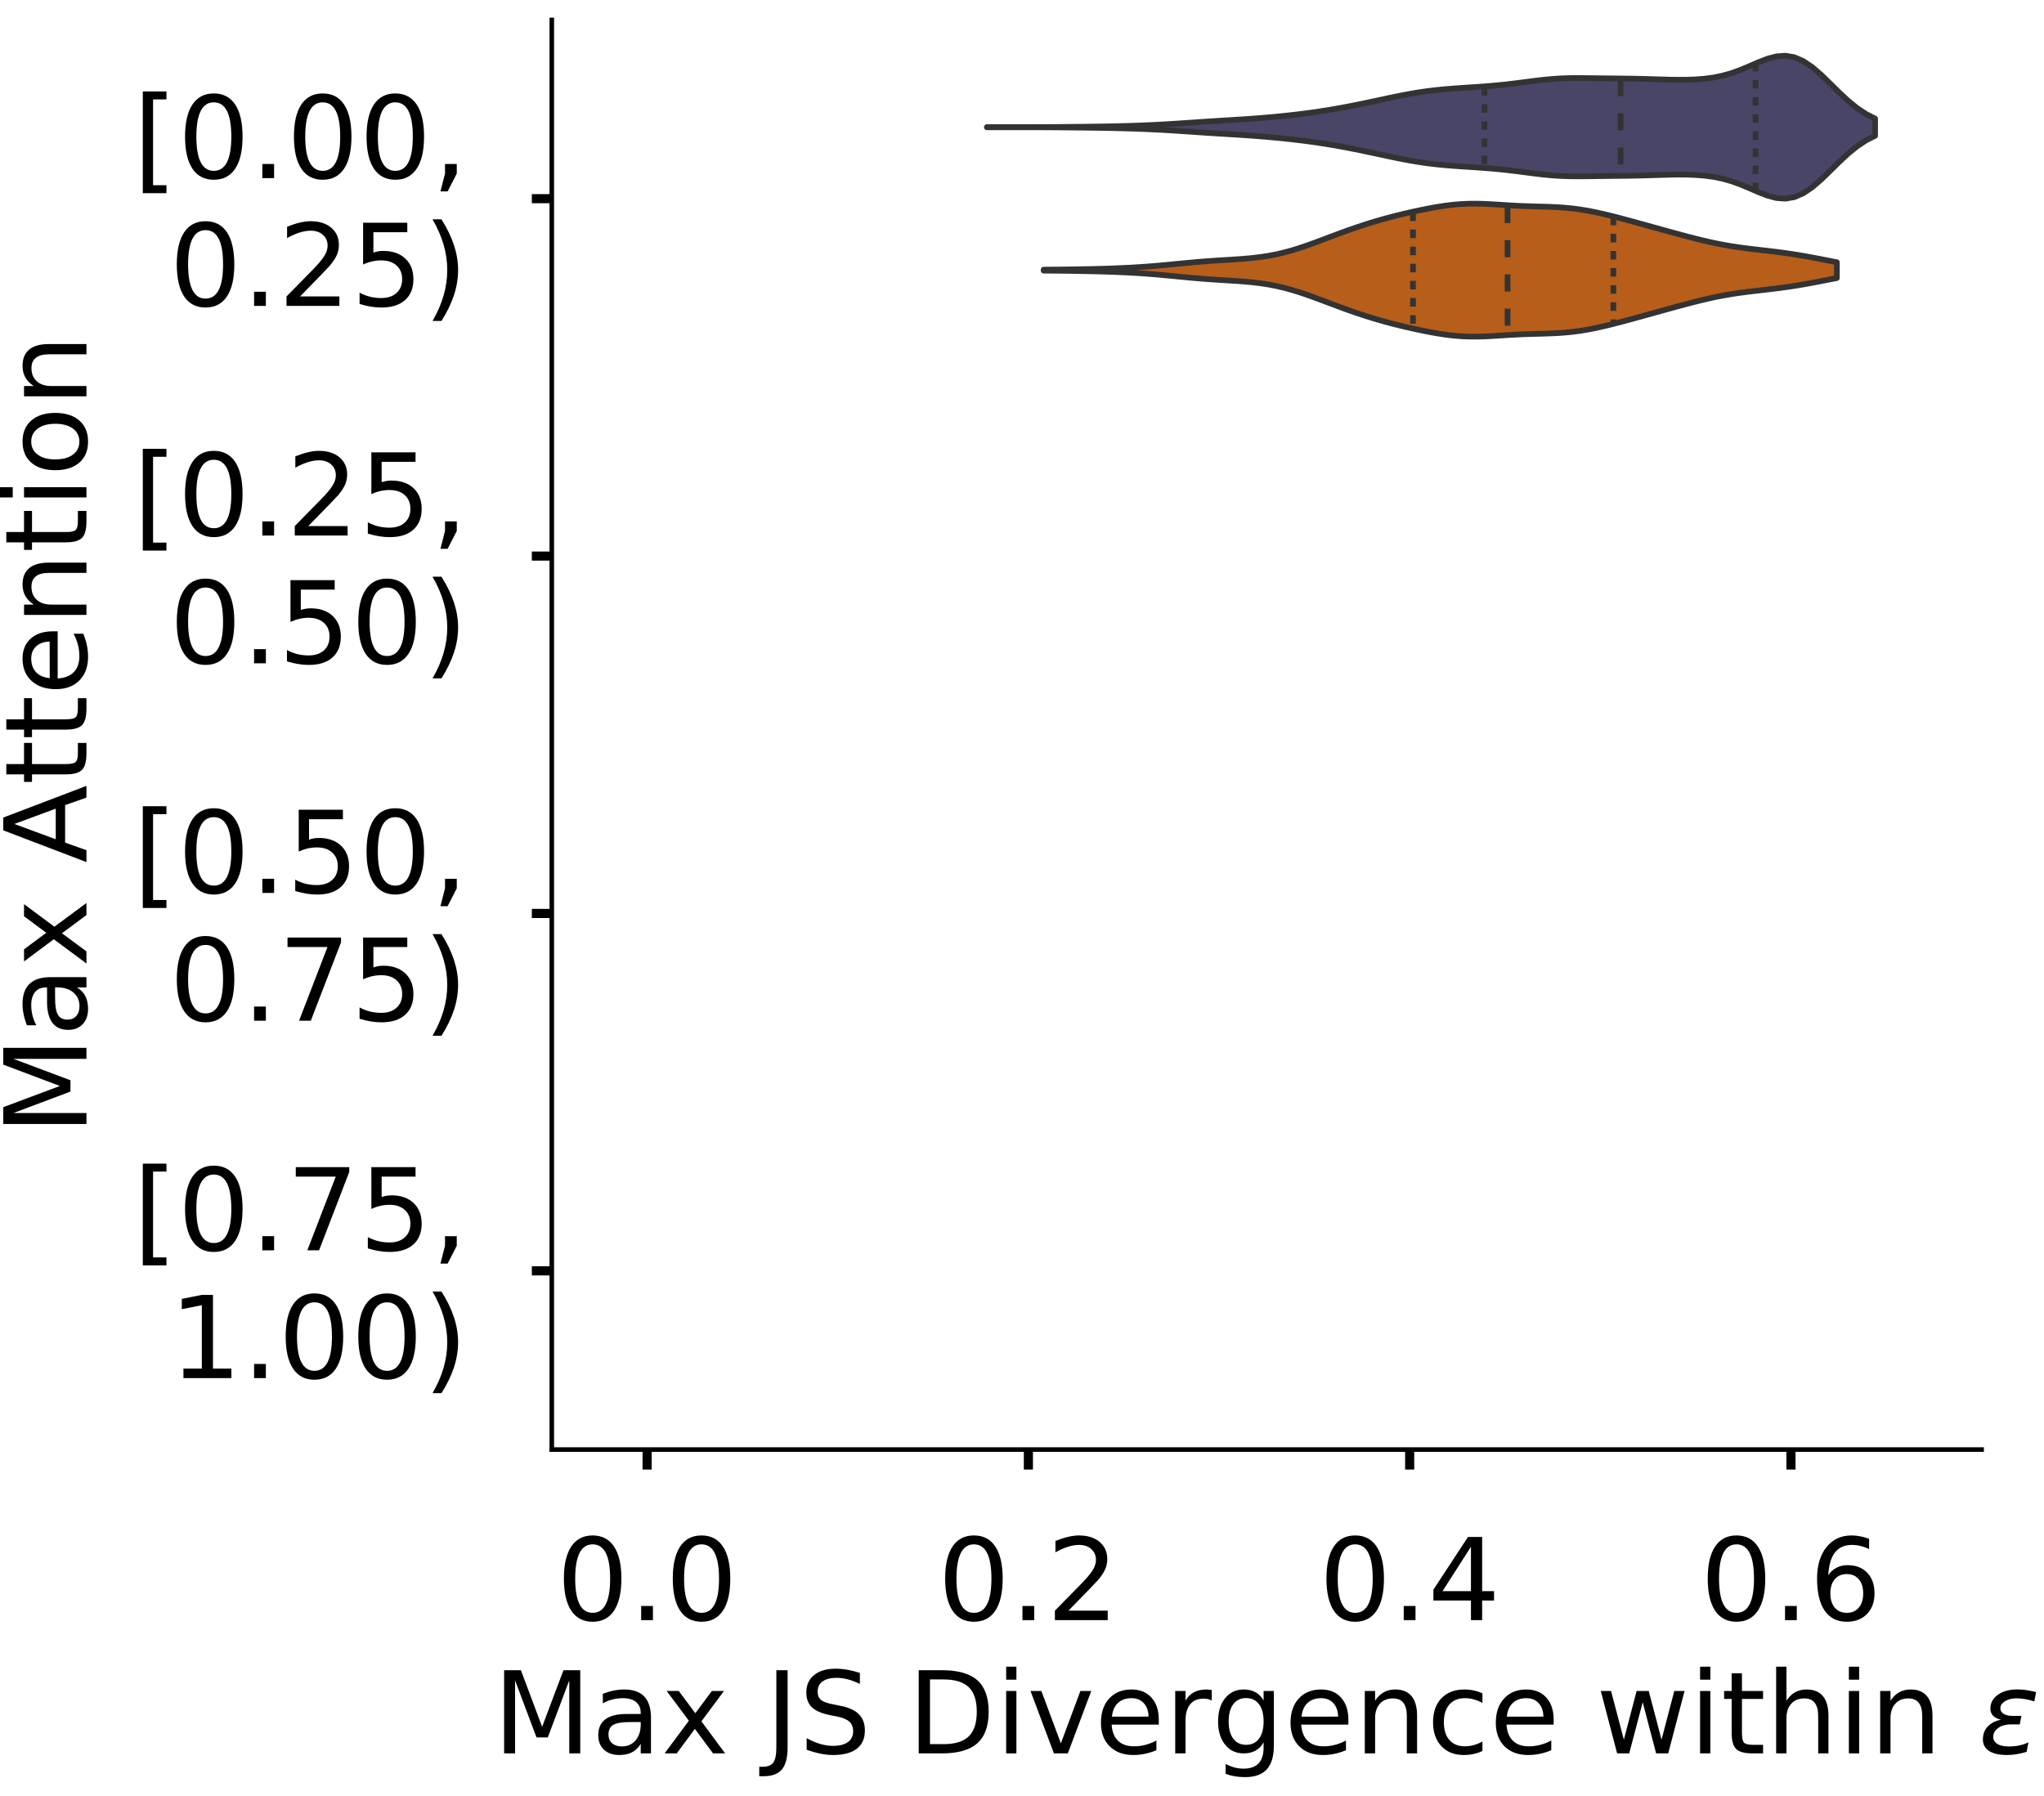<?xml version="1.0" encoding="utf-8" standalone="no"?>
<!DOCTYPE svg PUBLIC "-//W3C//DTD SVG 1.1//EN"
  "http://www.w3.org/Graphics/SVG/1.1/DTD/svg11.dtd">
<!-- Created with matplotlib (https://matplotlib.org/) -->
<svg height="314.77pt" version="1.1" viewBox="0 0 358.206 314.77" width="358.206pt" xmlns="http://www.w3.org/2000/svg" xmlns:xlink="http://www.w3.org/1999/xlink">
 <defs>
  <style type="text/css">
*{stroke-linecap:butt;stroke-linejoin:round;}
  </style>
 </defs>
 <g id="figure_1">
  <g id="patch_1">
   <path d="M 0 314.77 
L 358.206 314.77 
L 358.206 0 
L 0 0 
z
" style="fill:#ffffff;"/>
  </g>
  <g id="axes_1">
   <g id="patch_2">
    <path d="M -265.23 254.07 
L -14.66 254.07 
L -14.66 3.5 
L -265.23 3.5 
z
" style="fill:#ffffff;"/>
   </g>
   <g id="patch_3">
    <path clip-path="url(#pc99cd38351)" d="M -253.84 254.07 
L -248.146 254.07 
L -248.146 254.07 
L -253.84 254.07 
z
" style="fill:#43406b;opacity:0.6;stroke:#000000;stroke-linejoin:miter;stroke-width:0.5;"/>
   </g>
   <g id="patch_4">
    <path clip-path="url(#pc99cd38351)" d="M -248.146 254.07 
L -242.451 254.07 
L -242.451 254.07 
L -248.146 254.07 
z
" style="fill:#43406b;opacity:0.6;stroke:#000000;stroke-linejoin:miter;stroke-width:0.5;"/>
   </g>
   <g id="patch_5">
    <path clip-path="url(#pc99cd38351)" d="M -242.451 254.07 
L -236.756 254.07 
L -236.756 254.07 
L -242.451 254.07 
z
" style="fill:#43406b;opacity:0.6;stroke:#000000;stroke-linejoin:miter;stroke-width:0.5;"/>
   </g>
   <g id="patch_6">
    <path clip-path="url(#pc99cd38351)" d="M -236.756 254.07 
L -231.061 254.07 
L -231.061 254.07 
L -236.756 254.07 
z
" style="fill:#43406b;opacity:0.6;stroke:#000000;stroke-linejoin:miter;stroke-width:0.5;"/>
   </g>
   <g id="patch_7">
    <path clip-path="url(#pc99cd38351)" d="M -231.061 254.07 
L -225.367 254.07 
L -225.367 254.07 
L -231.061 254.07 
z
" style="fill:#43406b;opacity:0.6;stroke:#000000;stroke-linejoin:miter;stroke-width:0.5;"/>
   </g>
   <g id="patch_8">
    <path clip-path="url(#pc99cd38351)" d="M -225.367 254.07 
L -219.672 254.07 
L -219.672 254.07 
L -225.367 254.07 
z
" style="fill:#43406b;opacity:0.6;stroke:#000000;stroke-linejoin:miter;stroke-width:0.5;"/>
   </g>
   <g id="patch_9">
    <path clip-path="url(#pc99cd38351)" d="M -219.672 254.07 
L -213.977 254.07 
L -213.977 254.07 
L -219.672 254.07 
z
" style="fill:#43406b;opacity:0.6;stroke:#000000;stroke-linejoin:miter;stroke-width:0.5;"/>
   </g>
   <g id="patch_10">
    <path clip-path="url(#pc99cd38351)" d="M -213.977 254.07 
L -208.282 254.07 
L -208.282 254.07 
L -213.977 254.07 
z
" style="fill:#43406b;opacity:0.6;stroke:#000000;stroke-linejoin:miter;stroke-width:0.5;"/>
   </g>
   <g id="patch_11">
    <path clip-path="url(#pc99cd38351)" d="M -208.282 254.07 
L -202.588 254.07 
L -202.588 254.07 
L -208.282 254.07 
z
" style="fill:#43406b;opacity:0.6;stroke:#000000;stroke-linejoin:miter;stroke-width:0.5;"/>
   </g>
   <g id="patch_12">
    <path clip-path="url(#pc99cd38351)" d="M -202.588 254.07 
L -196.893 254.07 
L -196.893 254.07 
L -202.588 254.07 
z
" style="fill:#43406b;opacity:0.6;stroke:#000000;stroke-linejoin:miter;stroke-width:0.5;"/>
   </g>
   <g id="patch_13">
    <path clip-path="url(#pc99cd38351)" d="M -196.893 254.07 
L -191.198 254.07 
L -191.198 253.485 
L -196.893 253.485 
z
" style="fill:#43406b;opacity:0.6;stroke:#000000;stroke-linejoin:miter;stroke-width:0.5;"/>
   </g>
   <g id="patch_14">
    <path clip-path="url(#pc99cd38351)" d="M -191.198 254.07 
L -185.503 254.07 
L -185.503 254.07 
L -191.198 254.07 
z
" style="fill:#43406b;opacity:0.6;stroke:#000000;stroke-linejoin:miter;stroke-width:0.5;"/>
   </g>
   <g id="patch_15">
    <path clip-path="url(#pc99cd38351)" d="M -185.503 254.07 
L -179.808 254.07 
L -179.808 253.485 
L -185.503 253.485 
z
" style="fill:#43406b;opacity:0.6;stroke:#000000;stroke-linejoin:miter;stroke-width:0.5;"/>
   </g>
   <g id="patch_16">
    <path clip-path="url(#pc99cd38351)" d="M -179.808 254.07 
L -174.114 254.07 
L -174.114 252.9 
L -179.808 252.9 
z
" style="fill:#43406b;opacity:0.6;stroke:#000000;stroke-linejoin:miter;stroke-width:0.5;"/>
   </g>
   <g id="patch_17">
    <path clip-path="url(#pc99cd38351)" d="M -174.114 254.07 
L -168.419 254.07 
L -168.419 251.146 
L -174.114 251.146 
z
" style="fill:#43406b;opacity:0.6;stroke:#000000;stroke-linejoin:miter;stroke-width:0.5;"/>
   </g>
   <g id="patch_18">
    <path clip-path="url(#pc99cd38351)" d="M -168.419 254.07 
L -162.724 254.07 
L -162.724 248.806 
L -168.419 248.806 
z
" style="fill:#43406b;opacity:0.6;stroke:#000000;stroke-linejoin:miter;stroke-width:0.5;"/>
   </g>
   <g id="patch_19">
    <path clip-path="url(#pc99cd38351)" d="M -162.724 254.07 
L -157.029 254.07 
L -157.029 241.202 
L -162.724 241.202 
z
" style="fill:#43406b;opacity:0.6;stroke:#000000;stroke-linejoin:miter;stroke-width:0.5;"/>
   </g>
   <g id="patch_20">
    <path clip-path="url(#pc99cd38351)" d="M -157.029 254.07 
L -151.335 254.07 
L -151.335 234.768 
L -157.029 234.768 
z
" style="fill:#43406b;opacity:0.6;stroke:#000000;stroke-linejoin:miter;stroke-width:0.5;"/>
   </g>
   <g id="patch_21">
    <path clip-path="url(#pc99cd38351)" d="M -151.335 254.07 
L -145.64 254.07 
L -145.64 230.674 
L -151.335 230.674 
z
" style="fill:#43406b;opacity:0.6;stroke:#000000;stroke-linejoin:miter;stroke-width:0.5;"/>
   </g>
   <g id="patch_22">
    <path clip-path="url(#pc99cd38351)" d="M -145.64 254.07 
L -139.945 254.07 
L -139.945 223.655 
L -145.64 223.655 
z
" style="fill:#43406b;opacity:0.6;stroke:#000000;stroke-linejoin:miter;stroke-width:0.5;"/>
   </g>
   <g id="patch_23">
    <path clip-path="url(#pc99cd38351)" d="M -139.945 254.07 
L -134.25 254.07 
L -134.25 211.957 
L -139.945 211.957 
z
" style="fill:#43406b;opacity:0.6;stroke:#000000;stroke-linejoin:miter;stroke-width:0.5;"/>
   </g>
   <g id="patch_24">
    <path clip-path="url(#pc99cd38351)" d="M -134.25 254.07 
L -128.555 254.07 
L -128.555 192.656 
L -134.25 192.656 
z
" style="fill:#43406b;opacity:0.6;stroke:#000000;stroke-linejoin:miter;stroke-width:0.5;"/>
   </g>
   <g id="patch_25">
    <path clip-path="url(#pc99cd38351)" d="M -128.555 254.07 
L -122.861 254.07 
L -122.861 175.109 
L -128.555 175.109 
z
" style="fill:#43406b;opacity:0.6;stroke:#000000;stroke-linejoin:miter;stroke-width:0.5;"/>
   </g>
   <g id="patch_26">
    <path clip-path="url(#pc99cd38351)" d="M -122.861 254.07 
L -117.166 254.07 
L -117.166 158.732 
L -122.861 158.732 
z
" style="fill:#43406b;opacity:0.6;stroke:#000000;stroke-linejoin:miter;stroke-width:0.5;"/>
   </g>
   <g id="patch_27">
    <path clip-path="url(#pc99cd38351)" d="M -117.166 254.07 
L -111.471 254.07 
L -111.471 155.222 
L -117.166 155.222 
z
" style="fill:#43406b;opacity:0.6;stroke:#000000;stroke-linejoin:miter;stroke-width:0.5;"/>
   </g>
   <g id="patch_28">
    <path clip-path="url(#pc99cd38351)" d="M -111.471 254.07 
L -105.776 254.07 
L -105.776 148.204 
L -111.471 148.204 
z
" style="fill:#43406b;opacity:0.6;stroke:#000000;stroke-linejoin:miter;stroke-width:0.5;"/>
   </g>
   <g id="patch_29">
    <path clip-path="url(#pc99cd38351)" d="M -105.776 254.07 
L -100.082 254.07 
L -100.082 142.355 
L -105.776 142.355 
z
" style="fill:#43406b;opacity:0.6;stroke:#000000;stroke-linejoin:miter;stroke-width:0.5;"/>
   </g>
   <g id="patch_30">
    <path clip-path="url(#pc99cd38351)" d="M -100.082 254.07 
L -94.387 254.07 
L -94.387 118.959 
L -100.082 118.959 
z
" style="fill:#43406b;opacity:0.6;stroke:#000000;stroke-linejoin:miter;stroke-width:0.5;"/>
   </g>
   <g id="patch_31">
    <path clip-path="url(#pc99cd38351)" d="M -94.387 254.07 
L -88.692 254.07 
L -88.692 136.506 
L -94.387 136.506 
z
" style="fill:#43406b;opacity:0.6;stroke:#000000;stroke-linejoin:miter;stroke-width:0.5;"/>
   </g>
   <g id="patch_32">
    <path clip-path="url(#pc99cd38351)" d="M -88.692 254.07 
L -82.997 254.07 
L -82.997 125.393 
L -88.692 125.393 
z
" style="fill:#43406b;opacity:0.6;stroke:#000000;stroke-linejoin:miter;stroke-width:0.5;"/>
   </g>
   <g id="patch_33">
    <path clip-path="url(#pc99cd38351)" d="M -82.997 254.07 
L -77.302 254.07 
L -77.302 134.751 
L -82.997 134.751 
z
" style="fill:#43406b;opacity:0.6;stroke:#000000;stroke-linejoin:miter;stroke-width:0.5;"/>
   </g>
   <g id="patch_34">
    <path clip-path="url(#pc99cd38351)" d="M -77.302 254.07 
L -71.608 254.07 
L -71.608 135.336 
L -77.302 135.336 
z
" style="fill:#43406b;opacity:0.6;stroke:#000000;stroke-linejoin:miter;stroke-width:0.5;"/>
   </g>
   <g id="patch_35">
    <path clip-path="url(#pc99cd38351)" d="M -71.608 254.07 
L -65.913 254.07 
L -65.913 142.94 
L -71.608 142.94 
z
" style="fill:#43406b;opacity:0.6;stroke:#000000;stroke-linejoin:miter;stroke-width:0.5;"/>
   </g>
   <g id="patch_36">
    <path clip-path="url(#pc99cd38351)" d="M -65.913 254.07 
L -60.218 254.07 
L -60.218 76.261 
L -65.913 76.261 
z
" style="fill:#43406b;opacity:0.6;stroke:#000000;stroke-linejoin:miter;stroke-width:0.5;"/>
   </g>
   <g id="patch_37">
    <path clip-path="url(#pc99cd38351)" d="M -60.218 254.07 
L -54.523 254.07 
L -54.523 15.432 
L -60.218 15.432 
z
" style="fill:#43406b;opacity:0.6;stroke:#000000;stroke-linejoin:miter;stroke-width:0.5;"/>
   </g>
   <g id="patch_38">
    <path clip-path="url(#pc99cd38351)" d="M -54.523 254.07 
L -48.829 254.07 
L -48.829 155.222 
L -54.523 155.222 
z
" style="fill:#43406b;opacity:0.6;stroke:#000000;stroke-linejoin:miter;stroke-width:0.5;"/>
   </g>
   <g id="patch_39">
    <path clip-path="url(#pc99cd38351)" d="M -48.829 254.07 
L -43.134 254.07 
L -43.134 250.561 
L -48.829 250.561 
z
" style="fill:#43406b;opacity:0.6;stroke:#000000;stroke-linejoin:miter;stroke-width:0.5;"/>
   </g>
   <g id="patch_40">
    <path clip-path="url(#pc99cd38351)" d="M -43.134 254.07 
L -37.439 254.07 
L -37.439 254.07 
L -43.134 254.07 
z
" style="fill:#43406b;opacity:0.6;stroke:#000000;stroke-linejoin:miter;stroke-width:0.5;"/>
   </g>
   <g id="patch_41">
    <path clip-path="url(#pc99cd38351)" d="M -37.439 254.07 
L -31.744 254.07 
L -31.744 254.07 
L -37.439 254.07 
z
" style="fill:#43406b;opacity:0.6;stroke:#000000;stroke-linejoin:miter;stroke-width:0.5;"/>
   </g>
   <g id="patch_42">
    <path clip-path="url(#pc99cd38351)" d="M -31.744 254.07 
L -26.05 254.07 
L -26.05 254.07 
L -31.744 254.07 
z
" style="fill:#43406b;opacity:0.6;stroke:#000000;stroke-linejoin:miter;stroke-width:0.5;"/>
   </g>
   <g id="patch_43">
    <path clip-path="url(#pc99cd38351)" d="M -253.84 254.07 
L -248.146 254.07 
L -248.146 254.07 
L -253.84 254.07 
z
" style="fill:#d15a00;opacity:0.6;stroke:#000000;stroke-linejoin:miter;stroke-width:0.5;"/>
   </g>
   <g id="patch_44">
    <path clip-path="url(#pc99cd38351)" d="M -248.146 254.07 
L -242.451 254.07 
L -242.451 254.07 
L -248.146 254.07 
z
" style="fill:#d15a00;opacity:0.6;stroke:#000000;stroke-linejoin:miter;stroke-width:0.5;"/>
   </g>
   <g id="patch_45">
    <path clip-path="url(#pc99cd38351)" d="M -242.451 254.07 
L -236.756 254.07 
L -236.756 254.07 
L -242.451 254.07 
z
" style="fill:#d15a00;opacity:0.6;stroke:#000000;stroke-linejoin:miter;stroke-width:0.5;"/>
   </g>
   <g id="patch_46">
    <path clip-path="url(#pc99cd38351)" d="M -236.756 254.07 
L -231.061 254.07 
L -231.061 254.07 
L -236.756 254.07 
z
" style="fill:#d15a00;opacity:0.6;stroke:#000000;stroke-linejoin:miter;stroke-width:0.5;"/>
   </g>
   <g id="patch_47">
    <path clip-path="url(#pc99cd38351)" d="M -231.061 254.07 
L -225.367 254.07 
L -225.367 254.07 
L -231.061 254.07 
z
" style="fill:#d15a00;opacity:0.6;stroke:#000000;stroke-linejoin:miter;stroke-width:0.5;"/>
   </g>
   <g id="patch_48">
    <path clip-path="url(#pc99cd38351)" d="M -225.367 254.07 
L -219.672 254.07 
L -219.672 254.07 
L -225.367 254.07 
z
" style="fill:#d15a00;opacity:0.6;stroke:#000000;stroke-linejoin:miter;stroke-width:0.5;"/>
   </g>
   <g id="patch_49">
    <path clip-path="url(#pc99cd38351)" d="M -219.672 254.07 
L -213.977 254.07 
L -213.977 254.07 
L -219.672 254.07 
z
" style="fill:#d15a00;opacity:0.6;stroke:#000000;stroke-linejoin:miter;stroke-width:0.5;"/>
   </g>
   <g id="patch_50">
    <path clip-path="url(#pc99cd38351)" d="M -213.977 254.07 
L -208.282 254.07 
L -208.282 254.07 
L -213.977 254.07 
z
" style="fill:#d15a00;opacity:0.6;stroke:#000000;stroke-linejoin:miter;stroke-width:0.5;"/>
   </g>
   <g id="patch_51">
    <path clip-path="url(#pc99cd38351)" d="M -208.282 254.07 
L -202.588 254.07 
L -202.588 254.07 
L -208.282 254.07 
z
" style="fill:#d15a00;opacity:0.6;stroke:#000000;stroke-linejoin:miter;stroke-width:0.5;"/>
   </g>
   <g id="patch_52">
    <path clip-path="url(#pc99cd38351)" d="M -202.588 254.07 
L -196.893 254.07 
L -196.893 254.07 
L -202.588 254.07 
z
" style="fill:#d15a00;opacity:0.6;stroke:#000000;stroke-linejoin:miter;stroke-width:0.5;"/>
   </g>
   <g id="patch_53">
    <path clip-path="url(#pc99cd38351)" d="M -196.893 254.07 
L -191.198 254.07 
L -191.198 254.07 
L -196.893 254.07 
z
" style="fill:#d15a00;opacity:0.6;stroke:#000000;stroke-linejoin:miter;stroke-width:0.5;"/>
   </g>
   <g id="patch_54">
    <path clip-path="url(#pc99cd38351)" d="M -191.198 254.07 
L -185.503 254.07 
L -185.503 251.663 
L -191.198 251.663 
z
" style="fill:#d15a00;opacity:0.6;stroke:#000000;stroke-linejoin:miter;stroke-width:0.5;"/>
   </g>
   <g id="patch_55">
    <path clip-path="url(#pc99cd38351)" d="M -185.503 254.07 
L -179.808 254.07 
L -179.808 254.07 
L -185.503 254.07 
z
" style="fill:#d15a00;opacity:0.6;stroke:#000000;stroke-linejoin:miter;stroke-width:0.5;"/>
   </g>
   <g id="patch_56">
    <path clip-path="url(#pc99cd38351)" d="M -179.808 254.07 
L -174.114 254.07 
L -174.114 251.663 
L -179.808 251.663 
z
" style="fill:#d15a00;opacity:0.6;stroke:#000000;stroke-linejoin:miter;stroke-width:0.5;"/>
   </g>
   <g id="patch_57">
    <path clip-path="url(#pc99cd38351)" d="M -174.114 254.07 
L -168.419 254.07 
L -168.419 249.256 
L -174.114 249.256 
z
" style="fill:#d15a00;opacity:0.6;stroke:#000000;stroke-linejoin:miter;stroke-width:0.5;"/>
   </g>
   <g id="patch_58">
    <path clip-path="url(#pc99cd38351)" d="M -168.419 254.07 
L -162.724 254.07 
L -162.724 246.849 
L -168.419 246.849 
z
" style="fill:#d15a00;opacity:0.6;stroke:#000000;stroke-linejoin:miter;stroke-width:0.5;"/>
   </g>
   <g id="patch_59">
    <path clip-path="url(#pc99cd38351)" d="M -162.724 254.07 
L -157.029 254.07 
L -157.029 225.185 
L -162.724 225.185 
z
" style="fill:#d15a00;opacity:0.6;stroke:#000000;stroke-linejoin:miter;stroke-width:0.5;"/>
   </g>
   <g id="patch_60">
    <path clip-path="url(#pc99cd38351)" d="M -157.029 254.07 
L -151.335 254.07 
L -151.335 225.185 
L -157.029 225.185 
z
" style="fill:#d15a00;opacity:0.6;stroke:#000000;stroke-linejoin:miter;stroke-width:0.5;"/>
   </g>
   <g id="patch_61">
    <path clip-path="url(#pc99cd38351)" d="M -151.335 254.07 
L -145.64 254.07 
L -145.64 234.813 
L -151.335 234.813 
z
" style="fill:#d15a00;opacity:0.6;stroke:#000000;stroke-linejoin:miter;stroke-width:0.5;"/>
   </g>
   <g id="patch_62">
    <path clip-path="url(#pc99cd38351)" d="M -145.64 254.07 
L -139.945 254.07 
L -139.945 210.743 
L -145.64 210.743 
z
" style="fill:#d15a00;opacity:0.6;stroke:#000000;stroke-linejoin:miter;stroke-width:0.5;"/>
   </g>
   <g id="patch_63">
    <path clip-path="url(#pc99cd38351)" d="M -139.945 254.07 
L -134.25 254.07 
L -134.25 148.159 
L -139.945 148.159 
z
" style="fill:#d15a00;opacity:0.6;stroke:#000000;stroke-linejoin:miter;stroke-width:0.5;"/>
   </g>
   <g id="patch_64">
    <path clip-path="url(#pc99cd38351)" d="M -134.25 254.07 
L -128.555 254.07 
L -128.555 155.38 
L -134.25 155.38 
z
" style="fill:#d15a00;opacity:0.6;stroke:#000000;stroke-linejoin:miter;stroke-width:0.5;"/>
   </g>
   <g id="patch_65">
    <path clip-path="url(#pc99cd38351)" d="M -128.555 254.07 
L -122.861 254.07 
L -122.861 104.831 
L -128.555 104.831 
z
" style="fill:#d15a00;opacity:0.6;stroke:#000000;stroke-linejoin:miter;stroke-width:0.5;"/>
   </g>
   <g id="patch_66">
    <path clip-path="url(#pc99cd38351)" d="M -122.861 254.07 
L -117.166 254.07 
L -117.166 109.645 
L -122.861 109.645 
z
" style="fill:#d15a00;opacity:0.6;stroke:#000000;stroke-linejoin:miter;stroke-width:0.5;"/>
   </g>
   <g id="patch_67">
    <path clip-path="url(#pc99cd38351)" d="M -117.166 254.07 
L -111.471 254.07 
L -111.471 63.911 
L -117.166 63.911 
z
" style="fill:#d15a00;opacity:0.6;stroke:#000000;stroke-linejoin:miter;stroke-width:0.5;"/>
   </g>
   <g id="patch_68">
    <path clip-path="url(#pc99cd38351)" d="M -111.471 254.07 
L -105.776 254.07 
L -105.776 78.353 
L -111.471 78.353 
z
" style="fill:#d15a00;opacity:0.6;stroke:#000000;stroke-linejoin:miter;stroke-width:0.5;"/>
   </g>
   <g id="patch_69">
    <path clip-path="url(#pc99cd38351)" d="M -105.776 254.07 
L -100.082 254.07 
L -100.082 119.274 
L -105.776 119.274 
z
" style="fill:#d15a00;opacity:0.6;stroke:#000000;stroke-linejoin:miter;stroke-width:0.5;"/>
   </g>
   <g id="patch_70">
    <path clip-path="url(#pc99cd38351)" d="M -100.082 254.07 
L -94.387 254.07 
L -94.387 68.725 
L -100.082 68.725 
z
" style="fill:#d15a00;opacity:0.6;stroke:#000000;stroke-linejoin:miter;stroke-width:0.5;"/>
   </g>
   <g id="patch_71">
    <path clip-path="url(#pc99cd38351)" d="M -94.387 254.07 
L -88.692 254.07 
L -88.692 114.46 
L -94.387 114.46 
z
" style="fill:#d15a00;opacity:0.6;stroke:#000000;stroke-linejoin:miter;stroke-width:0.5;"/>
   </g>
   <g id="patch_72">
    <path clip-path="url(#pc99cd38351)" d="M -88.692 254.07 
L -82.997 254.07 
L -82.997 112.052 
L -88.692 112.052 
z
" style="fill:#d15a00;opacity:0.6;stroke:#000000;stroke-linejoin:miter;stroke-width:0.5;"/>
   </g>
   <g id="patch_73">
    <path clip-path="url(#pc99cd38351)" d="M -82.997 254.07 
L -77.302 254.07 
L -77.302 165.008 
L -82.997 165.008 
z
" style="fill:#d15a00;opacity:0.6;stroke:#000000;stroke-linejoin:miter;stroke-width:0.5;"/>
   </g>
   <g id="patch_74">
    <path clip-path="url(#pc99cd38351)" d="M -77.302 254.07 
L -71.608 254.07 
L -71.608 179.451 
L -77.302 179.451 
z
" style="fill:#d15a00;opacity:0.6;stroke:#000000;stroke-linejoin:miter;stroke-width:0.5;"/>
   </g>
   <g id="patch_75">
    <path clip-path="url(#pc99cd38351)" d="M -71.608 254.07 
L -65.913 254.07 
L -65.913 193.893 
L -71.608 193.893 
z
" style="fill:#d15a00;opacity:0.6;stroke:#000000;stroke-linejoin:miter;stroke-width:0.5;"/>
   </g>
   <g id="patch_76">
    <path clip-path="url(#pc99cd38351)" d="M -65.913 254.07 
L -60.218 254.07 
L -60.218 198.707 
L -65.913 198.707 
z
" style="fill:#d15a00;opacity:0.6;stroke:#000000;stroke-linejoin:miter;stroke-width:0.5;"/>
   </g>
   <g id="patch_77">
    <path clip-path="url(#pc99cd38351)" d="M -60.218 254.07 
L -54.523 254.07 
L -54.523 222.778 
L -60.218 222.778 
z
" style="fill:#d15a00;opacity:0.6;stroke:#000000;stroke-linejoin:miter;stroke-width:0.5;"/>
   </g>
   <g id="patch_78">
    <path clip-path="url(#pc99cd38351)" d="M -54.523 254.07 
L -48.829 254.07 
L -48.829 227.592 
L -54.523 227.592 
z
" style="fill:#d15a00;opacity:0.6;stroke:#000000;stroke-linejoin:miter;stroke-width:0.5;"/>
   </g>
   <g id="patch_79">
    <path clip-path="url(#pc99cd38351)" d="M -48.829 254.07 
L -43.134 254.07 
L -43.134 254.07 
L -48.829 254.07 
z
" style="fill:#d15a00;opacity:0.6;stroke:#000000;stroke-linejoin:miter;stroke-width:0.5;"/>
   </g>
   <g id="patch_80">
    <path clip-path="url(#pc99cd38351)" d="M -43.134 254.07 
L -37.439 254.07 
L -37.439 254.07 
L -43.134 254.07 
z
" style="fill:#d15a00;opacity:0.6;stroke:#000000;stroke-linejoin:miter;stroke-width:0.5;"/>
   </g>
   <g id="patch_81">
    <path clip-path="url(#pc99cd38351)" d="M -37.439 254.07 
L -31.744 254.07 
L -31.744 254.07 
L -37.439 254.07 
z
" style="fill:#d15a00;opacity:0.6;stroke:#000000;stroke-linejoin:miter;stroke-width:0.5;"/>
   </g>
   <g id="patch_82">
    <path clip-path="url(#pc99cd38351)" d="M -31.744 254.07 
L -26.05 254.07 
L -26.05 254.07 
L -31.744 254.07 
z
" style="fill:#d15a00;opacity:0.6;stroke:#000000;stroke-linejoin:miter;stroke-width:0.5;"/>
   </g>
   <g id="matplotlib.axis_1">
    <g id="xtick_1">
     <g id="line2d_1">
      <defs>
       <path d="M 0 0 
L 0 3.5 
" id="m682a9e1d02" style="stroke:#000000;stroke-width:1.6;"/>
      </defs>
      <g/>
     </g>
     <g id="text_1">
      <!-- 0.0 -->
      <defs>
       <path d="M 31.781 66.406 
Q 24.172 66.406 20.328 58.906 
Q 16.5 51.422 16.5 36.375 
Q 16.5 21.391 20.328 13.891 
Q 24.172 6.391 31.781 6.391 
Q 39.453 6.391 43.281 13.891 
Q 47.125 21.391 47.125 36.375 
Q 47.125 51.422 43.281 58.906 
Q 39.453 66.406 31.781 66.406 
z
M 31.781 74.219 
Q 44.047 74.219 50.516 64.516 
Q 56.984 54.828 56.984 36.375 
Q 56.984 17.969 50.516 8.266 
Q 44.047 -1.422 31.781 -1.422 
Q 19.531 -1.422 13.062 8.266 
Q 6.594 17.969 6.594 36.375 
Q 6.594 54.828 13.062 64.516 
Q 19.531 74.219 31.781 74.219 
z
" id="DejaVuSans-48"/>
       <path d="M 10.688 12.406 
L 21 12.406 
L 21 0 
L 10.688 0 
z
" id="DejaVuSans-46"/>
      </defs>
      <g transform="translate(-269.744 283.967)scale(0.2 -0.2)">
       <use xlink:href="#DejaVuSans-48"/>
       <use x="63.623" xlink:href="#DejaVuSans-46"/>
       <use x="95.41" xlink:href="#DejaVuSans-48"/>
      </g>
     </g>
    </g>
    <g id="xtick_2">
     <g id="line2d_2">
      <g/>
     </g>
     <g id="text_2">
      <!-- 0.2 -->
      <defs>
       <path d="M 19.188 8.297 
L 53.609 8.297 
L 53.609 0 
L 7.328 0 
L 7.328 8.297 
Q 12.938 14.109 22.625 23.891 
Q 32.328 33.688 34.812 36.531 
Q 39.547 41.844 41.422 45.531 
Q 43.312 49.219 43.312 52.781 
Q 43.312 58.594 39.234 62.25 
Q 35.156 65.922 28.609 65.922 
Q 23.969 65.922 18.812 64.312 
Q 13.672 62.703 7.812 59.422 
L 7.812 69.391 
Q 13.766 71.781 18.938 73 
Q 24.125 74.219 28.422 74.219 
Q 39.75 74.219 46.484 68.547 
Q 53.219 62.891 53.219 53.422 
Q 53.219 48.922 51.531 44.891 
Q 49.859 40.875 45.406 35.406 
Q 44.188 33.984 37.641 27.219 
Q 31.109 20.453 19.188 8.297 
z
" id="DejaVuSans-50"/>
      </defs>
      <g transform="translate(-204.66 283.967)scale(0.2 -0.2)">
       <use xlink:href="#DejaVuSans-48"/>
       <use x="63.623" xlink:href="#DejaVuSans-46"/>
       <use x="95.41" xlink:href="#DejaVuSans-50"/>
      </g>
     </g>
    </g>
    <g id="xtick_3">
     <g id="line2d_3">
      <g/>
     </g>
     <g id="text_3">
      <!-- 0.4 -->
      <defs>
       <path d="M 37.797 64.312 
L 12.891 25.391 
L 37.797 25.391 
z
M 35.203 72.906 
L 47.609 72.906 
L 47.609 25.391 
L 58.016 25.391 
L 58.016 17.188 
L 47.609 17.188 
L 47.609 0 
L 37.797 0 
L 37.797 17.188 
L 4.891 17.188 
L 4.891 26.703 
z
" id="DejaVuSans-52"/>
      </defs>
      <g transform="translate(-139.577 283.967)scale(0.2 -0.2)">
       <use xlink:href="#DejaVuSans-48"/>
       <use x="63.623" xlink:href="#DejaVuSans-46"/>
       <use x="95.41" xlink:href="#DejaVuSans-52"/>
      </g>
     </g>
    </g>
    <g id="xtick_4">
     <g id="line2d_4">
      <g/>
     </g>
     <g id="text_4">
      <!-- 0.6 -->
      <defs>
       <path d="M 33.016 40.375 
Q 26.375 40.375 22.484 35.828 
Q 18.609 31.297 18.609 23.391 
Q 18.609 15.531 22.484 10.953 
Q 26.375 6.391 33.016 6.391 
Q 39.656 6.391 43.531 10.953 
Q 47.406 15.531 47.406 23.391 
Q 47.406 31.297 43.531 35.828 
Q 39.656 40.375 33.016 40.375 
z
M 52.594 71.297 
L 52.594 62.312 
Q 48.875 64.062 45.094 64.984 
Q 41.312 65.922 37.594 65.922 
Q 27.828 65.922 22.672 59.328 
Q 17.531 52.734 16.797 39.406 
Q 19.672 43.656 24.016 45.922 
Q 28.375 48.188 33.594 48.188 
Q 44.578 48.188 50.953 41.516 
Q 57.328 34.859 57.328 23.391 
Q 57.328 12.156 50.688 5.359 
Q 44.047 -1.422 33.016 -1.422 
Q 20.359 -1.422 13.672 8.266 
Q 6.984 17.969 6.984 36.375 
Q 6.984 53.656 15.188 63.938 
Q 23.391 74.219 37.203 74.219 
Q 40.922 74.219 44.703 73.484 
Q 48.484 72.75 52.594 71.297 
z
" id="DejaVuSans-54"/>
      </defs>
      <g transform="translate(-74.494 283.967)scale(0.2 -0.2)">
       <use xlink:href="#DejaVuSans-48"/>
       <use x="63.623" xlink:href="#DejaVuSans-46"/>
       <use x="95.41" xlink:href="#DejaVuSans-54"/>
      </g>
     </g>
    </g>
    <g id="text_5">
     <!--   -->
     <defs>
      <path id="DejaVuSans-32"/>
     </defs>
     <g transform="translate(-143.123 307.323)scale(0.2 -0.2)">
      <use xlink:href="#DejaVuSans-32"/>
     </g>
    </g>
   </g>
   <g id="matplotlib.axis_2">
    <g id="ytick_1">
     <g id="line2d_5">
      <defs>
       <path d="M 0 0 
L -3.5 0 
" id="m3931b1b67a" style="stroke:#000000;stroke-width:1.6;"/>
      </defs>
      <g/>
     </g>
     <g id="text_6">
      <!-- 0.000 -->
      <g transform="translate(-337.186 261.668)scale(0.2 -0.2)">
       <use xlink:href="#DejaVuSans-48"/>
       <use x="63.623" xlink:href="#DejaVuSans-46"/>
       <use x="95.41" xlink:href="#DejaVuSans-48"/>
       <use x="159.033" xlink:href="#DejaVuSans-48"/>
       <use x="222.656" xlink:href="#DejaVuSans-48"/>
      </g>
     </g>
    </g>
    <g id="ytick_2">
     <g id="line2d_6">
      <g/>
     </g>
     <g id="text_7">
      <!-- 0.025 -->
      <defs>
       <path d="M 10.797 72.906 
L 49.516 72.906 
L 49.516 64.594 
L 19.828 64.594 
L 19.828 46.734 
Q 21.969 47.469 24.109 47.828 
Q 26.266 48.188 28.422 48.188 
Q 40.625 48.188 47.75 41.5 
Q 54.891 34.812 54.891 23.391 
Q 54.891 11.625 47.562 5.094 
Q 40.234 -1.422 26.906 -1.422 
Q 22.312 -1.422 17.547 -0.641 
Q 12.797 0.141 7.719 1.703 
L 7.719 11.625 
Q 12.109 9.234 16.797 8.062 
Q 21.484 6.891 26.703 6.891 
Q 35.156 6.891 40.078 11.328 
Q 45.016 15.766 45.016 23.391 
Q 45.016 31 40.078 35.438 
Q 35.156 39.891 26.703 39.891 
Q 22.75 39.891 18.812 39.016 
Q 14.891 38.141 10.797 36.281 
z
" id="DejaVuSans-53"/>
      </defs>
      <g transform="translate(-337.186 213.166)scale(0.2 -0.2)">
       <use xlink:href="#DejaVuSans-48"/>
       <use x="63.623" xlink:href="#DejaVuSans-46"/>
       <use x="95.41" xlink:href="#DejaVuSans-48"/>
       <use x="159.033" xlink:href="#DejaVuSans-50"/>
       <use x="222.656" xlink:href="#DejaVuSans-53"/>
      </g>
     </g>
    </g>
    <g id="ytick_3">
     <g id="line2d_7">
      <g/>
     </g>
     <g id="text_8">
      <!-- 0.050 -->
      <g transform="translate(-337.186 164.663)scale(0.2 -0.2)">
       <use xlink:href="#DejaVuSans-48"/>
       <use x="63.623" xlink:href="#DejaVuSans-46"/>
       <use x="95.41" xlink:href="#DejaVuSans-48"/>
       <use x="159.033" xlink:href="#DejaVuSans-53"/>
       <use x="222.656" xlink:href="#DejaVuSans-48"/>
      </g>
     </g>
    </g>
    <g id="ytick_4">
     <g id="line2d_8">
      <g/>
     </g>
     <g id="text_9">
      <!-- 0.075 -->
      <defs>
       <path d="M 8.203 72.906 
L 55.078 72.906 
L 55.078 68.703 
L 28.609 0 
L 18.312 0 
L 43.219 64.594 
L 8.203 64.594 
z
" id="DejaVuSans-55"/>
      </defs>
      <g transform="translate(-337.186 116.161)scale(0.2 -0.2)">
       <use xlink:href="#DejaVuSans-48"/>
       <use x="63.623" xlink:href="#DejaVuSans-46"/>
       <use x="95.41" xlink:href="#DejaVuSans-48"/>
       <use x="159.033" xlink:href="#DejaVuSans-55"/>
       <use x="222.656" xlink:href="#DejaVuSans-53"/>
      </g>
     </g>
    </g>
    <g id="ytick_5">
     <g id="line2d_9">
      <g/>
     </g>
     <g id="text_10">
      <!-- 0.100 -->
      <defs>
       <path d="M 12.406 8.297 
L 28.516 8.297 
L 28.516 63.922 
L 10.984 60.406 
L 10.984 69.391 
L 28.422 72.906 
L 38.281 72.906 
L 38.281 8.297 
L 54.391 8.297 
L 54.391 0 
L 12.406 0 
z
" id="DejaVuSans-49"/>
      </defs>
      <g transform="translate(-337.186 67.658)scale(0.2 -0.2)">
       <use xlink:href="#DejaVuSans-48"/>
       <use x="63.623" xlink:href="#DejaVuSans-46"/>
       <use x="95.41" xlink:href="#DejaVuSans-49"/>
       <use x="159.033" xlink:href="#DejaVuSans-48"/>
       <use x="222.656" xlink:href="#DejaVuSans-48"/>
      </g>
     </g>
    </g>
    <g id="ytick_6">
     <g id="line2d_10">
      <g/>
     </g>
     <g id="text_11">
      <!-- 0.125 -->
      <g transform="translate(-337.186 19.155)scale(0.2 -0.2)">
       <use xlink:href="#DejaVuSans-48"/>
       <use x="63.623" xlink:href="#DejaVuSans-46"/>
       <use x="95.41" xlink:href="#DejaVuSans-49"/>
       <use x="159.033" xlink:href="#DejaVuSans-50"/>
       <use x="222.656" xlink:href="#DejaVuSans-53"/>
      </g>
     </g>
    </g>
    <g id="text_12">
     <!--   -->
     <g transform="translate(-344.846 131.582)rotate(-90)scale(0.176 -0.176)">
      <use xlink:href="#DejaVuSans-32"/>
     </g>
    </g>
   </g>
   <g id="patch_83">
    <path style="fill:none;stroke:#000000;stroke-linecap:square;stroke-linejoin:miter;stroke-width:0.8;"/>
   </g>
   <g id="patch_84">
    <path style="fill:none;stroke:#000000;stroke-linecap:square;stroke-linejoin:miter;stroke-width:0.8;"/>
   </g>
  </g>
  <g id="axes_2">
   <g id="patch_85">
    <path d="M 96.7 254.07 
L 347.27 254.07 
L 347.27 3.5 
L 96.7 3.5 
z
" style="fill:#ffffff;"/>
   </g>
   <g id="PolyCollection_1">
    <defs>
     <path d="M 172.946 -292.46 
L 172.946 -292.494 
L 174.519 -292.494 
L 176.091 -292.494 
L 177.663 -292.493 
L 179.236 -292.493 
L 180.808 -292.495 
L 182.38 -292.499 
L 183.953 -292.506 
L 185.525 -292.516 
L 187.097 -292.528 
L 188.67 -292.544 
L 190.242 -292.562 
L 191.814 -292.584 
L 193.387 -292.609 
L 194.959 -292.639 
L 196.531 -292.674 
L 198.104 -292.717 
L 199.676 -292.769 
L 201.248 -292.833 
L 202.82 -292.908 
L 204.393 -292.994 
L 205.965 -293.091 
L 207.537 -293.195 
L 209.11 -293.303 
L 210.682 -293.409 
L 212.254 -293.512 
L 213.827 -293.611 
L 215.399 -293.708 
L 216.971 -293.806 
L 218.544 -293.909 
L 220.116 -294.022 
L 221.688 -294.148 
L 223.261 -294.287 
L 224.833 -294.441 
L 226.405 -294.61 
L 227.978 -294.796 
L 229.55 -295.001 
L 231.122 -295.225 
L 232.695 -295.47 
L 234.267 -295.737 
L 235.839 -296.024 
L 237.411 -296.329 
L 238.984 -296.651 
L 240.556 -296.983 
L 242.128 -297.321 
L 243.701 -297.656 
L 245.273 -297.979 
L 246.845 -298.28 
L 248.418 -298.549 
L 249.99 -298.781 
L 251.562 -298.973 
L 253.135 -299.13 
L 254.707 -299.258 
L 256.279 -299.368 
L 257.852 -299.472 
L 259.424 -299.579 
L 260.996 -299.698 
L 262.569 -299.837 
L 264.141 -300.001 
L 265.713 -300.188 
L 267.286 -300.391 
L 268.858 -300.595 
L 270.43 -300.781 
L 272.002 -300.93 
L 273.575 -301.031 
L 275.147 -301.082 
L 276.719 -301.093 
L 278.292 -301.08 
L 279.864 -301.058 
L 281.436 -301.038 
L 283.009 -301.022 
L 284.581 -301.006 
L 286.153 -300.984 
L 287.726 -300.95 
L 289.298 -300.906 
L 290.87 -300.857 
L 292.443 -300.813 
L 294.015 -300.788 
L 295.587 -300.797 
L 297.16 -300.854 
L 298.732 -300.978 
L 300.304 -301.19 
L 301.877 -301.511 
L 303.449 -301.956 
L 305.021 -302.523 
L 306.593 -303.181 
L 308.166 -303.864 
L 309.738 -304.473 
L 311.31 -304.891 
L 312.883 -305.006 
L 314.455 -304.737 
L 316.027 -304.056 
L 317.6 -302.994 
L 319.172 -301.639 
L 320.744 -300.115 
L 322.317 -298.56 
L 323.889 -297.098 
L 325.461 -295.821 
L 327.034 -294.78 
L 328.606 -293.984 
L 328.606 -290.971 
L 328.606 -290.971 
L 327.034 -290.175 
L 325.461 -289.133 
L 323.889 -287.856 
L 322.317 -286.394 
L 320.744 -284.839 
L 319.172 -283.316 
L 317.6 -281.96 
L 316.027 -280.898 
L 314.455 -280.217 
L 312.883 -279.949 
L 311.31 -280.064 
L 309.738 -280.482 
L 308.166 -281.09 
L 306.593 -281.773 
L 305.021 -282.431 
L 303.449 -282.998 
L 301.877 -283.444 
L 300.304 -283.764 
L 298.732 -283.976 
L 297.16 -284.1 
L 295.587 -284.158 
L 294.015 -284.166 
L 292.443 -284.141 
L 290.87 -284.098 
L 289.298 -284.049 
L 287.726 -284.004 
L 286.153 -283.971 
L 284.581 -283.948 
L 283.009 -283.932 
L 281.436 -283.916 
L 279.864 -283.896 
L 278.292 -283.875 
L 276.719 -283.862 
L 275.147 -283.873 
L 273.575 -283.924 
L 272.002 -284.024 
L 270.43 -284.174 
L 268.858 -284.36 
L 267.286 -284.564 
L 265.713 -284.767 
L 264.141 -284.954 
L 262.569 -285.117 
L 260.996 -285.257 
L 259.424 -285.376 
L 257.852 -285.483 
L 256.279 -285.586 
L 254.707 -285.696 
L 253.135 -285.825 
L 251.562 -285.982 
L 249.99 -286.174 
L 248.418 -286.406 
L 246.845 -286.675 
L 245.273 -286.975 
L 243.701 -287.298 
L 242.128 -287.634 
L 240.556 -287.971 
L 238.984 -288.304 
L 237.411 -288.625 
L 235.839 -288.931 
L 234.267 -289.218 
L 232.695 -289.484 
L 231.122 -289.73 
L 229.55 -289.954 
L 227.978 -290.158 
L 226.405 -290.344 
L 224.833 -290.514 
L 223.261 -290.668 
L 221.688 -290.807 
L 220.116 -290.932 
L 218.544 -291.045 
L 216.971 -291.149 
L 215.399 -291.246 
L 213.827 -291.343 
L 212.254 -291.442 
L 210.682 -291.545 
L 209.11 -291.652 
L 207.537 -291.759 
L 205.965 -291.863 
L 204.393 -291.96 
L 202.82 -292.047 
L 201.248 -292.122 
L 199.676 -292.185 
L 198.104 -292.237 
L 196.531 -292.28 
L 194.959 -292.316 
L 193.387 -292.346 
L 191.814 -292.371 
L 190.242 -292.392 
L 188.67 -292.41 
L 187.097 -292.426 
L 185.525 -292.439 
L 183.953 -292.449 
L 182.38 -292.456 
L 180.808 -292.46 
L 179.236 -292.462 
L 177.663 -292.462 
L 176.091 -292.461 
L 174.519 -292.46 
L 172.946 -292.46 
z
" id="m80f19ee2e7" style="stroke:#333333;"/>
    </defs>
    <g clip-path="url(#p3551b0e856)">
     <use style="fill:#484566;stroke:#333333;" x="0" xlink:href="#m80f19ee2e7" y="314.77"/>
    </g>
   </g>
   <g id="PolyCollection_2">
    <defs>
     <path d="M 182.898 -267.335 
L 182.898 -267.506 
L 184.302 -267.518 
L 185.706 -267.531 
L 187.11 -267.547 
L 188.514 -267.567 
L 189.919 -267.591 
L 191.323 -267.62 
L 192.727 -267.654 
L 194.131 -267.696 
L 195.535 -267.746 
L 196.939 -267.805 
L 198.343 -267.877 
L 199.747 -267.961 
L 201.151 -268.061 
L 202.555 -268.174 
L 203.96 -268.299 
L 205.364 -268.432 
L 206.768 -268.569 
L 208.172 -268.703 
L 209.576 -268.83 
L 210.98 -268.946 
L 212.384 -269.049 
L 213.788 -269.141 
L 215.192 -269.227 
L 216.596 -269.316 
L 218.001 -269.418 
L 219.405 -269.544 
L 220.809 -269.708 
L 222.213 -269.92 
L 223.617 -270.187 
L 225.021 -270.512 
L 226.425 -270.896 
L 227.829 -271.332 
L 229.233 -271.81 
L 230.637 -272.318 
L 232.042 -272.843 
L 233.446 -273.373 
L 234.85 -273.898 
L 236.254 -274.408 
L 237.658 -274.898 
L 239.062 -275.365 
L 240.466 -275.806 
L 241.87 -276.22 
L 243.274 -276.608 
L 244.678 -276.972 
L 246.082 -277.314 
L 247.487 -277.636 
L 248.891 -277.939 
L 250.295 -278.222 
L 251.699 -278.477 
L 253.103 -278.697 
L 254.507 -278.873 
L 255.911 -278.997 
L 257.315 -279.063 
L 258.719 -279.075 
L 260.123 -279.039 
L 261.528 -278.969 
L 262.932 -278.881 
L 264.336 -278.791 
L 265.74 -278.712 
L 267.144 -278.65 
L 268.548 -278.604 
L 269.952 -278.567 
L 271.356 -278.526 
L 272.76 -278.465 
L 274.164 -278.372 
L 275.569 -278.234 
L 276.973 -278.049 
L 278.377 -277.815 
L 279.781 -277.537 
L 281.185 -277.222 
L 282.589 -276.88 
L 283.993 -276.517 
L 285.397 -276.141 
L 286.801 -275.757 
L 288.205 -275.37 
L 289.61 -274.981 
L 291.014 -274.592 
L 292.418 -274.204 
L 293.822 -273.82 
L 295.226 -273.442 
L 296.63 -273.074 
L 298.034 -272.721 
L 299.438 -272.391 
L 300.842 -272.09 
L 302.246 -271.82 
L 303.651 -271.584 
L 305.055 -271.378 
L 306.459 -271.196 
L 307.863 -271.029 
L 309.267 -270.868 
L 310.671 -270.703 
L 312.075 -270.526 
L 313.479 -270.331 
L 314.883 -270.115 
L 316.287 -269.878 
L 317.692 -269.622 
L 319.096 -269.354 
L 320.5 -269.079 
L 321.904 -268.808 
L 321.904 -266.032 
L 321.904 -266.032 
L 320.5 -265.761 
L 319.096 -265.487 
L 317.692 -265.218 
L 316.287 -264.963 
L 314.883 -264.725 
L 313.479 -264.509 
L 312.075 -264.314 
L 310.671 -264.137 
L 309.267 -263.972 
L 307.863 -263.811 
L 306.459 -263.645 
L 305.055 -263.463 
L 303.651 -263.257 
L 302.246 -263.02 
L 300.842 -262.751 
L 299.438 -262.449 
L 298.034 -262.119 
L 296.63 -261.767 
L 295.226 -261.399 
L 293.822 -261.02 
L 292.418 -260.636 
L 291.014 -260.249 
L 289.61 -259.86 
L 288.205 -259.471 
L 286.801 -259.083 
L 285.397 -258.699 
L 283.993 -258.323 
L 282.589 -257.961 
L 281.185 -257.618 
L 279.781 -257.304 
L 278.377 -257.026 
L 276.973 -256.792 
L 275.569 -256.606 
L 274.164 -256.469 
L 272.76 -256.375 
L 271.356 -256.315 
L 269.952 -256.273 
L 268.548 -256.236 
L 267.144 -256.191 
L 265.74 -256.129 
L 264.336 -256.05 
L 262.932 -255.96 
L 261.528 -255.872 
L 260.123 -255.802 
L 258.719 -255.766 
L 257.315 -255.777 
L 255.911 -255.844 
L 254.507 -255.967 
L 253.103 -256.143 
L 251.699 -256.364 
L 250.295 -256.619 
L 248.891 -256.901 
L 247.487 -257.204 
L 246.082 -257.527 
L 244.678 -257.869 
L 243.274 -258.233 
L 241.87 -258.621 
L 240.466 -259.035 
L 239.062 -259.476 
L 237.658 -259.942 
L 236.254 -260.433 
L 234.85 -260.943 
L 233.446 -261.467 
L 232.042 -261.997 
L 230.637 -262.522 
L 229.233 -263.031 
L 227.829 -263.509 
L 226.425 -263.944 
L 225.021 -264.328 
L 223.617 -264.654 
L 222.213 -264.921 
L 220.809 -265.132 
L 219.405 -265.296 
L 218.001 -265.423 
L 216.596 -265.525 
L 215.192 -265.613 
L 213.788 -265.7 
L 212.384 -265.792 
L 210.98 -265.895 
L 209.576 -266.01 
L 208.172 -266.137 
L 206.768 -266.272 
L 205.364 -266.408 
L 203.96 -266.542 
L 202.555 -266.667 
L 201.151 -266.78 
L 199.747 -266.879 
L 198.343 -266.964 
L 196.939 -267.035 
L 195.535 -267.095 
L 194.131 -267.144 
L 192.727 -267.186 
L 191.323 -267.221 
L 189.919 -267.25 
L 188.514 -267.273 
L 187.11 -267.293 
L 185.706 -267.309 
L 184.302 -267.323 
L 182.898 -267.335 
z
" id="m657b8c46e7" style="stroke:#333333;"/>
    </defs>
    <g clip-path="url(#p3551b0e856)">
     <use style="fill:#b75e1a;stroke:#333333;" x="0" xlink:href="#m657b8c46e7" y="314.77"/>
    </g>
   </g>
   <g id="patch_86">
    <path clip-path="url(#p3551b0e856)" d="M 113.405 34.821 
L 113.405 34.821 
L 113.405 34.821 
L 113.405 34.821 
z
" style="fill:#484566;stroke:#333333;stroke-linejoin:miter;stroke-width:0.5;"/>
   </g>
   <g id="patch_87">
    <path clip-path="url(#p3551b0e856)" d="M 113.405 34.821 
L 113.405 34.821 
L 113.405 34.821 
L 113.405 34.821 
z
" style="fill:#b75e1a;stroke:#333333;stroke-linejoin:miter;stroke-width:0.5;"/>
   </g>
   <g id="matplotlib.axis_3">
    <g id="xtick_5">
     <g id="line2d_11">
      <g>
       <use style="stroke:#000000;stroke-width:1.6;" x="113.405" xlink:href="#m682a9e1d02" y="254.07"/>
      </g>
     </g>
     <g id="text_13">
      <!-- 0.0 -->
      <g transform="translate(97.502 283.967)scale(0.2 -0.2)">
       <use xlink:href="#DejaVuSans-48"/>
       <use x="63.623" xlink:href="#DejaVuSans-46"/>
       <use x="95.41" xlink:href="#DejaVuSans-48"/>
      </g>
     </g>
    </g>
    <g id="xtick_6">
     <g id="line2d_12">
      <g>
       <use style="stroke:#000000;stroke-width:1.6;" x="180.223" xlink:href="#m682a9e1d02" y="254.07"/>
      </g>
     </g>
     <g id="text_14">
      <!-- 0.2 -->
      <g transform="translate(164.32 283.967)scale(0.2 -0.2)">
       <use xlink:href="#DejaVuSans-48"/>
       <use x="63.623" xlink:href="#DejaVuSans-46"/>
       <use x="95.41" xlink:href="#DejaVuSans-50"/>
      </g>
     </g>
    </g>
    <g id="xtick_7">
     <g id="line2d_13">
      <g>
       <use style="stroke:#000000;stroke-width:1.6;" x="247.042" xlink:href="#m682a9e1d02" y="254.07"/>
      </g>
     </g>
     <g id="text_15">
      <!-- 0.4 -->
      <g transform="translate(231.139 283.967)scale(0.2 -0.2)">
       <use xlink:href="#DejaVuSans-48"/>
       <use x="63.623" xlink:href="#DejaVuSans-46"/>
       <use x="95.41" xlink:href="#DejaVuSans-52"/>
      </g>
     </g>
    </g>
    <g id="xtick_8">
     <g id="line2d_14">
      <g>
       <use style="stroke:#000000;stroke-width:1.6;" x="313.861" xlink:href="#m682a9e1d02" y="254.07"/>
      </g>
     </g>
     <g id="text_16">
      <!-- 0.6 -->
      <g transform="translate(297.958 283.967)scale(0.2 -0.2)">
       <use xlink:href="#DejaVuSans-48"/>
       <use x="63.623" xlink:href="#DejaVuSans-46"/>
       <use x="95.41" xlink:href="#DejaVuSans-54"/>
      </g>
     </g>
    </g>
    <g id="text_17">
     <!-- Max JS Divergence within $\epsilon$ -->
     <defs>
      <path d="M 9.812 72.906 
L 24.516 72.906 
L 43.109 23.297 
L 61.812 72.906 
L 76.516 72.906 
L 76.516 0 
L 66.891 0 
L 66.891 64.016 
L 48.094 14.016 
L 38.188 14.016 
L 19.391 64.016 
L 19.391 0 
L 9.812 0 
z
" id="DejaVuSans-77"/>
      <path d="M 34.281 27.484 
Q 23.391 27.484 19.188 25 
Q 14.984 22.516 14.984 16.5 
Q 14.984 11.719 18.141 8.906 
Q 21.297 6.109 26.703 6.109 
Q 34.188 6.109 38.703 11.406 
Q 43.219 16.703 43.219 25.484 
L 43.219 27.484 
z
M 52.203 31.203 
L 52.203 0 
L 43.219 0 
L 43.219 8.297 
Q 40.141 3.328 35.547 0.953 
Q 30.953 -1.422 24.312 -1.422 
Q 15.922 -1.422 10.953 3.297 
Q 6 8.016 6 15.922 
Q 6 25.141 12.172 29.828 
Q 18.359 34.516 30.609 34.516 
L 43.219 34.516 
L 43.219 35.406 
Q 43.219 41.609 39.141 45 
Q 35.062 48.391 27.688 48.391 
Q 23 48.391 18.547 47.266 
Q 14.109 46.141 10.016 43.891 
L 10.016 52.203 
Q 14.938 54.109 19.578 55.047 
Q 24.219 56 28.609 56 
Q 40.484 56 46.344 49.844 
Q 52.203 43.703 52.203 31.203 
z
" id="DejaVuSans-97"/>
      <path d="M 54.891 54.688 
L 35.109 28.078 
L 55.906 0 
L 45.312 0 
L 29.391 21.484 
L 13.484 0 
L 2.875 0 
L 24.125 28.609 
L 4.688 54.688 
L 15.281 54.688 
L 29.781 35.203 
L 44.281 54.688 
z
" id="DejaVuSans-120"/>
      <path d="M 9.812 72.906 
L 19.672 72.906 
L 19.672 5.078 
Q 19.672 -8.109 14.672 -14.062 
Q 9.672 -20.016 -1.422 -20.016 
L -5.172 -20.016 
L -5.172 -11.719 
L -2.094 -11.719 
Q 4.438 -11.719 7.125 -8.047 
Q 9.812 -4.391 9.812 5.078 
z
" id="DejaVuSans-74"/>
      <path d="M 53.516 70.516 
L 53.516 60.891 
Q 47.906 63.578 42.922 64.891 
Q 37.938 66.219 33.297 66.219 
Q 25.25 66.219 20.875 63.094 
Q 16.5 59.969 16.5 54.203 
Q 16.5 49.359 19.406 46.891 
Q 22.312 44.438 30.422 42.922 
L 36.375 41.703 
Q 47.406 39.594 52.656 34.297 
Q 57.906 29 57.906 20.125 
Q 57.906 9.516 50.797 4.047 
Q 43.703 -1.422 29.984 -1.422 
Q 24.812 -1.422 18.969 -0.25 
Q 13.141 0.922 6.891 3.219 
L 6.891 13.375 
Q 12.891 10.016 18.656 8.297 
Q 24.422 6.594 29.984 6.594 
Q 38.422 6.594 43.016 9.906 
Q 47.609 13.234 47.609 19.391 
Q 47.609 24.75 44.312 27.781 
Q 41.016 30.812 33.5 32.328 
L 27.484 33.5 
Q 16.453 35.688 11.516 40.375 
Q 6.594 45.062 6.594 53.422 
Q 6.594 63.094 13.406 68.656 
Q 20.219 74.219 32.172 74.219 
Q 37.312 74.219 42.625 73.281 
Q 47.953 72.359 53.516 70.516 
z
" id="DejaVuSans-83"/>
      <path d="M 19.672 64.797 
L 19.672 8.109 
L 31.594 8.109 
Q 46.688 8.109 53.688 14.938 
Q 60.688 21.781 60.688 36.531 
Q 60.688 51.172 53.688 57.984 
Q 46.688 64.797 31.594 64.797 
z
M 9.812 72.906 
L 30.078 72.906 
Q 51.266 72.906 61.172 64.094 
Q 71.094 55.281 71.094 36.531 
Q 71.094 17.672 61.125 8.828 
Q 51.172 0 30.078 0 
L 9.812 0 
z
" id="DejaVuSans-68"/>
      <path d="M 9.422 54.688 
L 18.406 54.688 
L 18.406 0 
L 9.422 0 
z
M 9.422 75.984 
L 18.406 75.984 
L 18.406 64.594 
L 9.422 64.594 
z
" id="DejaVuSans-105"/>
      <path d="M 2.984 54.688 
L 12.5 54.688 
L 29.594 8.797 
L 46.688 54.688 
L 56.203 54.688 
L 35.688 0 
L 23.484 0 
z
" id="DejaVuSans-118"/>
      <path d="M 56.203 29.594 
L 56.203 25.203 
L 14.891 25.203 
Q 15.484 15.922 20.484 11.062 
Q 25.484 6.203 34.422 6.203 
Q 39.594 6.203 44.453 7.469 
Q 49.312 8.734 54.109 11.281 
L 54.109 2.781 
Q 49.266 0.734 44.188 -0.344 
Q 39.109 -1.422 33.891 -1.422 
Q 20.797 -1.422 13.156 6.188 
Q 5.516 13.812 5.516 26.812 
Q 5.516 40.234 12.766 48.109 
Q 20.016 56 32.328 56 
Q 43.359 56 49.781 48.891 
Q 56.203 41.797 56.203 29.594 
z
M 47.219 32.234 
Q 47.125 39.594 43.094 43.984 
Q 39.062 48.391 32.422 48.391 
Q 24.906 48.391 20.391 44.141 
Q 15.875 39.891 15.188 32.172 
z
" id="DejaVuSans-101"/>
      <path d="M 41.109 46.297 
Q 39.594 47.172 37.812 47.578 
Q 36.031 48 33.891 48 
Q 26.266 48 22.188 43.047 
Q 18.109 38.094 18.109 28.812 
L 18.109 0 
L 9.078 0 
L 9.078 54.688 
L 18.109 54.688 
L 18.109 46.188 
Q 20.953 51.172 25.484 53.578 
Q 30.031 56 36.531 56 
Q 37.453 56 38.578 55.875 
Q 39.703 55.766 41.062 55.516 
z
" id="DejaVuSans-114"/>
      <path d="M 45.406 27.984 
Q 45.406 37.75 41.375 43.109 
Q 37.359 48.484 30.078 48.484 
Q 22.859 48.484 18.828 43.109 
Q 14.797 37.75 14.797 27.984 
Q 14.797 18.266 18.828 12.891 
Q 22.859 7.516 30.078 7.516 
Q 37.359 7.516 41.375 12.891 
Q 45.406 18.266 45.406 27.984 
z
M 54.391 6.781 
Q 54.391 -7.172 48.188 -13.984 
Q 42 -20.797 29.203 -20.797 
Q 24.469 -20.797 20.266 -20.094 
Q 16.062 -19.391 12.109 -17.922 
L 12.109 -9.188 
Q 16.062 -11.328 19.922 -12.344 
Q 23.781 -13.375 27.781 -13.375 
Q 36.625 -13.375 41.016 -8.766 
Q 45.406 -4.156 45.406 5.172 
L 45.406 9.625 
Q 42.625 4.781 38.281 2.391 
Q 33.938 0 27.875 0 
Q 17.828 0 11.672 7.656 
Q 5.516 15.328 5.516 27.984 
Q 5.516 40.672 11.672 48.328 
Q 17.828 56 27.875 56 
Q 33.938 56 38.281 53.609 
Q 42.625 51.219 45.406 46.391 
L 45.406 54.688 
L 54.391 54.688 
z
" id="DejaVuSans-103"/>
      <path d="M 54.891 33.016 
L 54.891 0 
L 45.906 0 
L 45.906 32.719 
Q 45.906 40.484 42.875 44.328 
Q 39.844 48.188 33.797 48.188 
Q 26.516 48.188 22.312 43.547 
Q 18.109 38.922 18.109 30.906 
L 18.109 0 
L 9.078 0 
L 9.078 54.688 
L 18.109 54.688 
L 18.109 46.188 
Q 21.344 51.125 25.703 53.562 
Q 30.078 56 35.797 56 
Q 45.219 56 50.047 50.172 
Q 54.891 44.344 54.891 33.016 
z
" id="DejaVuSans-110"/>
      <path d="M 48.781 52.594 
L 48.781 44.188 
Q 44.969 46.297 41.141 47.344 
Q 37.312 48.391 33.406 48.391 
Q 24.656 48.391 19.812 42.844 
Q 14.984 37.312 14.984 27.297 
Q 14.984 17.281 19.812 11.734 
Q 24.656 6.203 33.406 6.203 
Q 37.312 6.203 41.141 7.25 
Q 44.969 8.297 48.781 10.406 
L 48.781 2.094 
Q 45.016 0.344 40.984 -0.531 
Q 36.969 -1.422 32.422 -1.422 
Q 20.062 -1.422 12.781 6.344 
Q 5.516 14.109 5.516 27.297 
Q 5.516 40.672 12.859 48.328 
Q 20.219 56 33.016 56 
Q 37.156 56 41.109 55.141 
Q 45.062 54.297 48.781 52.594 
z
" id="DejaVuSans-99"/>
      <path d="M 4.203 54.688 
L 13.188 54.688 
L 24.422 12.016 
L 35.594 54.688 
L 46.188 54.688 
L 57.422 12.016 
L 68.609 54.688 
L 77.594 54.688 
L 63.281 0 
L 52.688 0 
L 40.922 44.828 
L 29.109 0 
L 18.5 0 
z
" id="DejaVuSans-119"/>
      <path d="M 18.312 70.219 
L 18.312 54.688 
L 36.812 54.688 
L 36.812 47.703 
L 18.312 47.703 
L 18.312 18.016 
Q 18.312 11.328 20.141 9.422 
Q 21.969 7.516 27.594 7.516 
L 36.812 7.516 
L 36.812 0 
L 27.594 0 
Q 17.188 0 13.234 3.875 
Q 9.281 7.766 9.281 18.016 
L 9.281 47.703 
L 2.688 47.703 
L 2.688 54.688 
L 9.281 54.688 
L 9.281 70.219 
z
" id="DejaVuSans-116"/>
      <path d="M 54.891 33.016 
L 54.891 0 
L 45.906 0 
L 45.906 32.719 
Q 45.906 40.484 42.875 44.328 
Q 39.844 48.188 33.797 48.188 
Q 26.516 48.188 22.312 43.547 
Q 18.109 38.922 18.109 30.906 
L 18.109 0 
L 9.078 0 
L 9.078 75.984 
L 18.109 75.984 
L 18.109 46.188 
Q 21.344 51.125 25.703 53.562 
Q 30.078 56 35.797 56 
Q 45.219 56 50.047 50.172 
Q 54.891 44.344 54.891 33.016 
z
" id="DejaVuSans-104"/>
      <path d="M 19.734 29.5 
Q 14.453 30.672 12.156 33.844 
Q 10.453 36.078 10.453 39.109 
Q 10.453 47.406 18.359 52.25 
Q 24.609 56.062 34.188 56.062 
Q 37.891 56.062 41.938 55.469 
Q 46 54.891 50.531 53.719 
L 48.969 45.562 
Q 44.484 46.969 40.719 47.609 
Q 36.859 48.25 33.406 48.25 
Q 27.594 48.25 23.781 46 
Q 19.188 43.312 19.188 39.406 
Q 19.188 36.812 21.578 35.016 
Q 24.422 32.859 30.078 32.859 
L 37.641 32.859 
L 36.234 25.438 
L 29 25.438 
Q 22.266 25.438 18.312 22.953 
Q 12.938 19.578 12.938 14.312 
Q 12.938 10.984 15.828 8.797 
Q 19.438 6.062 26.812 6.062 
Q 31.344 6.062 35.688 6.938 
Q 40.047 7.859 43.844 9.672 
L 42.188 1.312 
Q 37.547 -0.047 33.297 -0.734 
Q 29.047 -1.422 25.141 -1.422 
Q 13.531 -1.422 8.062 3.031 
Q 3.906 6.453 3.906 12.203 
Q 3.906 19.969 9.375 24.75 
Q 13.422 28.328 19.734 29.5 
z
" id="DejaVuSans-Oblique-949"/>
     </defs>
     <g transform="translate(86.385 307.326)scale(0.2 -0.2)">
      <use transform="translate(0 0.016)" xlink:href="#DejaVuSans-77"/>
      <use transform="translate(86.279 0.016)" xlink:href="#DejaVuSans-97"/>
      <use transform="translate(147.559 0.016)" xlink:href="#DejaVuSans-120"/>
      <use transform="translate(206.738 0.016)" xlink:href="#DejaVuSans-32"/>
      <use transform="translate(238.525 0.016)" xlink:href="#DejaVuSans-74"/>
      <use transform="translate(268.018 0.016)" xlink:href="#DejaVuSans-83"/>
      <use transform="translate(331.494 0.016)" xlink:href="#DejaVuSans-32"/>
      <use transform="translate(363.281 0.016)" xlink:href="#DejaVuSans-68"/>
      <use transform="translate(440.283 0.016)" xlink:href="#DejaVuSans-105"/>
      <use transform="translate(468.066 0.016)" xlink:href="#DejaVuSans-118"/>
      <use transform="translate(527.246 0.016)" xlink:href="#DejaVuSans-101"/>
      <use transform="translate(588.77 0.016)" xlink:href="#DejaVuSans-114"/>
      <use transform="translate(629.883 0.016)" xlink:href="#DejaVuSans-103"/>
      <use transform="translate(693.359 0.016)" xlink:href="#DejaVuSans-101"/>
      <use transform="translate(754.883 0.016)" xlink:href="#DejaVuSans-110"/>
      <use transform="translate(818.262 0.016)" xlink:href="#DejaVuSans-99"/>
      <use transform="translate(873.242 0.016)" xlink:href="#DejaVuSans-101"/>
      <use transform="translate(934.766 0.016)" xlink:href="#DejaVuSans-32"/>
      <use transform="translate(966.553 0.016)" xlink:href="#DejaVuSans-119"/>
      <use transform="translate(1048.34 0.016)" xlink:href="#DejaVuSans-105"/>
      <use transform="translate(1076.123 0.016)" xlink:href="#DejaVuSans-116"/>
      <use transform="translate(1115.332 0.016)" xlink:href="#DejaVuSans-104"/>
      <use transform="translate(1178.711 0.016)" xlink:href="#DejaVuSans-105"/>
      <use transform="translate(1206.494 0.016)" xlink:href="#DejaVuSans-110"/>
      <use transform="translate(1269.873 0.016)" xlink:href="#DejaVuSans-32"/>
      <use transform="translate(1301.66 0.016)" xlink:href="#DejaVuSans-Oblique-949"/>
     </g>
    </g>
   </g>
   <g id="matplotlib.axis_4">
    <g id="ytick_7">
     <g id="line2d_15">
      <g>
       <use style="stroke:#000000;stroke-width:1.6;" x="96.7" xlink:href="#m3931b1b67a" y="34.821"/>
      </g>
     </g>
     <g id="text_18">
      <!-- [0.00, -->
      <defs>
       <path d="M 8.594 75.984 
L 29.297 75.984 
L 29.297 69 
L 17.578 69 
L 17.578 -6.203 
L 29.297 -6.203 
L 29.297 -13.188 
L 8.594 -13.188 
z
" id="DejaVuSans-91"/>
       <path d="M 11.719 12.406 
L 22.016 12.406 
L 22.016 4 
L 14.016 -11.625 
L 7.719 -11.625 
L 11.719 4 
z
" id="DejaVuSans-44"/>
      </defs>
      <g transform="translate(23.309 31.222)scale(0.2 -0.2)">
       <use xlink:href="#DejaVuSans-91"/>
       <use x="39.014" xlink:href="#DejaVuSans-48"/>
       <use x="102.637" xlink:href="#DejaVuSans-46"/>
       <use x="134.424" xlink:href="#DejaVuSans-48"/>
       <use x="198.047" xlink:href="#DejaVuSans-48"/>
       <use x="261.67" xlink:href="#DejaVuSans-44"/>
      </g>
      <!-- 0.25) -->
      <defs>
       <path d="M 8.016 75.875 
L 15.828 75.875 
Q 23.141 64.359 26.781 53.312 
Q 30.422 42.281 30.422 31.391 
Q 30.422 20.453 26.781 9.375 
Q 23.141 -1.703 15.828 -13.188 
L 8.016 -13.188 
Q 14.5 -2 17.703 9.062 
Q 20.906 20.125 20.906 31.391 
Q 20.906 42.672 17.703 53.656 
Q 14.5 64.656 8.016 75.875 
z
" id="DejaVuSans-41"/>
      </defs>
      <g transform="translate(29.666 53.617)scale(0.2 -0.2)">
       <use xlink:href="#DejaVuSans-48"/>
       <use x="63.623" xlink:href="#DejaVuSans-46"/>
       <use x="95.41" xlink:href="#DejaVuSans-50"/>
       <use x="159.033" xlink:href="#DejaVuSans-53"/>
       <use x="222.656" xlink:href="#DejaVuSans-41"/>
      </g>
     </g>
    </g>
    <g id="ytick_8">
     <g id="line2d_16">
      <g>
       <use style="stroke:#000000;stroke-width:1.6;" x="96.7" xlink:href="#m3931b1b67a" y="97.464"/>
      </g>
     </g>
     <g id="text_19">
      <!-- [0.25, -->
      <g transform="translate(23.309 93.864)scale(0.2 -0.2)">
       <use xlink:href="#DejaVuSans-91"/>
       <use x="39.014" xlink:href="#DejaVuSans-48"/>
       <use x="102.637" xlink:href="#DejaVuSans-46"/>
       <use x="134.424" xlink:href="#DejaVuSans-50"/>
       <use x="198.047" xlink:href="#DejaVuSans-53"/>
       <use x="261.67" xlink:href="#DejaVuSans-44"/>
      </g>
      <!-- 0.50) -->
      <g transform="translate(29.666 116.26)scale(0.2 -0.2)">
       <use xlink:href="#DejaVuSans-48"/>
       <use x="63.623" xlink:href="#DejaVuSans-46"/>
       <use x="95.41" xlink:href="#DejaVuSans-53"/>
       <use x="159.033" xlink:href="#DejaVuSans-48"/>
       <use x="222.656" xlink:href="#DejaVuSans-41"/>
      </g>
     </g>
    </g>
    <g id="ytick_9">
     <g id="line2d_17">
      <g>
       <use style="stroke:#000000;stroke-width:1.6;" x="96.7" xlink:href="#m3931b1b67a" y="160.106"/>
      </g>
     </g>
     <g id="text_20">
      <!-- [0.50, -->
      <g transform="translate(23.309 156.507)scale(0.2 -0.2)">
       <use xlink:href="#DejaVuSans-91"/>
       <use x="39.014" xlink:href="#DejaVuSans-48"/>
       <use x="102.637" xlink:href="#DejaVuSans-46"/>
       <use x="134.424" xlink:href="#DejaVuSans-53"/>
       <use x="198.047" xlink:href="#DejaVuSans-48"/>
       <use x="261.67" xlink:href="#DejaVuSans-44"/>
      </g>
      <!-- 0.75) -->
      <g transform="translate(29.666 178.903)scale(0.2 -0.2)">
       <use xlink:href="#DejaVuSans-48"/>
       <use x="63.623" xlink:href="#DejaVuSans-46"/>
       <use x="95.41" xlink:href="#DejaVuSans-55"/>
       <use x="159.033" xlink:href="#DejaVuSans-53"/>
       <use x="222.656" xlink:href="#DejaVuSans-41"/>
      </g>
     </g>
    </g>
    <g id="ytick_10">
     <g id="line2d_18">
      <g>
       <use style="stroke:#000000;stroke-width:1.6;" x="96.7" xlink:href="#m3931b1b67a" y="222.749"/>
      </g>
     </g>
     <g id="text_21">
      <!-- [0.75, -->
      <g transform="translate(23.309 219.149)scale(0.2 -0.2)">
       <use xlink:href="#DejaVuSans-91"/>
       <use x="39.014" xlink:href="#DejaVuSans-48"/>
       <use x="102.637" xlink:href="#DejaVuSans-46"/>
       <use x="134.424" xlink:href="#DejaVuSans-55"/>
       <use x="198.047" xlink:href="#DejaVuSans-53"/>
       <use x="261.67" xlink:href="#DejaVuSans-44"/>
      </g>
      <!-- 1.00) -->
      <g transform="translate(29.666 241.545)scale(0.2 -0.2)">
       <use xlink:href="#DejaVuSans-49"/>
       <use x="63.623" xlink:href="#DejaVuSans-46"/>
       <use x="95.41" xlink:href="#DejaVuSans-48"/>
       <use x="159.033" xlink:href="#DejaVuSans-48"/>
       <use x="222.656" xlink:href="#DejaVuSans-41"/>
      </g>
     </g>
    </g>
    <g id="text_22">
     <!-- Max Attention -->
     <defs>
      <path d="M 34.188 63.188 
L 20.797 26.906 
L 47.609 26.906 
z
M 28.609 72.906 
L 39.797 72.906 
L 67.578 0 
L 57.328 0 
L 50.688 18.703 
L 17.828 18.703 
L 11.188 0 
L 0.781 0 
z
" id="DejaVuSans-65"/>
      <path d="M 30.609 48.391 
Q 23.391 48.391 19.188 42.75 
Q 14.984 37.109 14.984 27.297 
Q 14.984 17.484 19.156 11.844 
Q 23.344 6.203 30.609 6.203 
Q 37.797 6.203 41.984 11.859 
Q 46.188 17.531 46.188 27.297 
Q 46.188 37.016 41.984 42.703 
Q 37.797 48.391 30.609 48.391 
z
M 30.609 56 
Q 42.328 56 49.016 48.375 
Q 55.719 40.766 55.719 27.297 
Q 55.719 13.875 49.016 6.219 
Q 42.328 -1.422 30.609 -1.422 
Q 18.844 -1.422 12.172 6.219 
Q 5.516 13.875 5.516 27.297 
Q 5.516 40.766 12.172 48.375 
Q 18.844 56 30.609 56 
z
" id="DejaVuSans-111"/>
     </defs>
     <g transform="translate(15.15 198.963)rotate(-90)scale(0.2 -0.2)">
      <use xlink:href="#DejaVuSans-77"/>
      <use x="86.279" xlink:href="#DejaVuSans-97"/>
      <use x="147.559" xlink:href="#DejaVuSans-120"/>
      <use x="206.738" xlink:href="#DejaVuSans-32"/>
      <use x="238.525" xlink:href="#DejaVuSans-65"/>
      <use x="306.918" xlink:href="#DejaVuSans-116"/>
      <use x="346.127" xlink:href="#DejaVuSans-116"/>
      <use x="385.336" xlink:href="#DejaVuSans-101"/>
      <use x="446.859" xlink:href="#DejaVuSans-110"/>
      <use x="510.238" xlink:href="#DejaVuSans-116"/>
      <use x="549.447" xlink:href="#DejaVuSans-105"/>
      <use x="577.23" xlink:href="#DejaVuSans-111"/>
      <use x="638.412" xlink:href="#DejaVuSans-110"/>
     </g>
    </g>
   </g>
   <g id="line2d_19">
    <path clip-path="url(#p3551b0e856)" d="M 260.15 15.263 
L 260.15 29.323 
" style="fill:none;stroke:#333333;stroke-dasharray:1.5,1.5;stroke-dashoffset:0;"/>
   </g>
   <g id="line2d_20">
    <path clip-path="url(#p3551b0e856)" d="M 283.999 13.849 
L 283.999 30.736 
" style="fill:none;stroke:#333333;stroke-dasharray:3,3;stroke-dashoffset:0;"/>
   </g>
   <g id="line2d_21">
    <path clip-path="url(#p3551b0e856)" d="M 307.654 11.02 
L 307.654 33.566 
" style="fill:none;stroke:#333333;stroke-dasharray:1.5,1.5;stroke-dashoffset:0;"/>
   </g>
   <g id="line2d_22">
    <path clip-path="url(#p3551b0e856)" d="M 247.62 37.236 
L 247.62 57.463 
" style="fill:none;stroke:#333333;stroke-dasharray:1.5,1.5;stroke-dashoffset:0;"/>
   </g>
   <g id="line2d_23">
    <path clip-path="url(#p3551b0e856)" d="M 264.194 36.093 
L 264.194 58.607 
" style="fill:none;stroke:#333333;stroke-dasharray:3,3;stroke-dashoffset:0;"/>
   </g>
   <g id="line2d_24">
    <path clip-path="url(#p3551b0e856)" d="M 282.739 37.985 
L 282.739 56.715 
" style="fill:none;stroke:#333333;stroke-dasharray:1.5,1.5;stroke-dashoffset:0;"/>
   </g>
   <g id="patch_88">
    <path d="M 96.7 254.07 
L 96.7 3.5 
" style="fill:none;stroke:#000000;stroke-linecap:square;stroke-linejoin:miter;stroke-width:0.8;"/>
   </g>
   <g id="patch_89">
    <path d="M 96.7 254.07 
L 347.27 254.07 
" style="fill:none;stroke:#000000;stroke-linecap:square;stroke-linejoin:miter;stroke-width:0.8;"/>
   </g>
  </g>
 </g>
 <defs>
  <clipPath id="pc99cd38351">
   <rect height="250.57" width="250.57" x="-265.23" y="3.5"/>
  </clipPath>
  <clipPath id="p3551b0e856">
   <rect height="250.57" width="250.57" x="96.7" y="3.5"/>
  </clipPath>
 </defs>
</svg>
